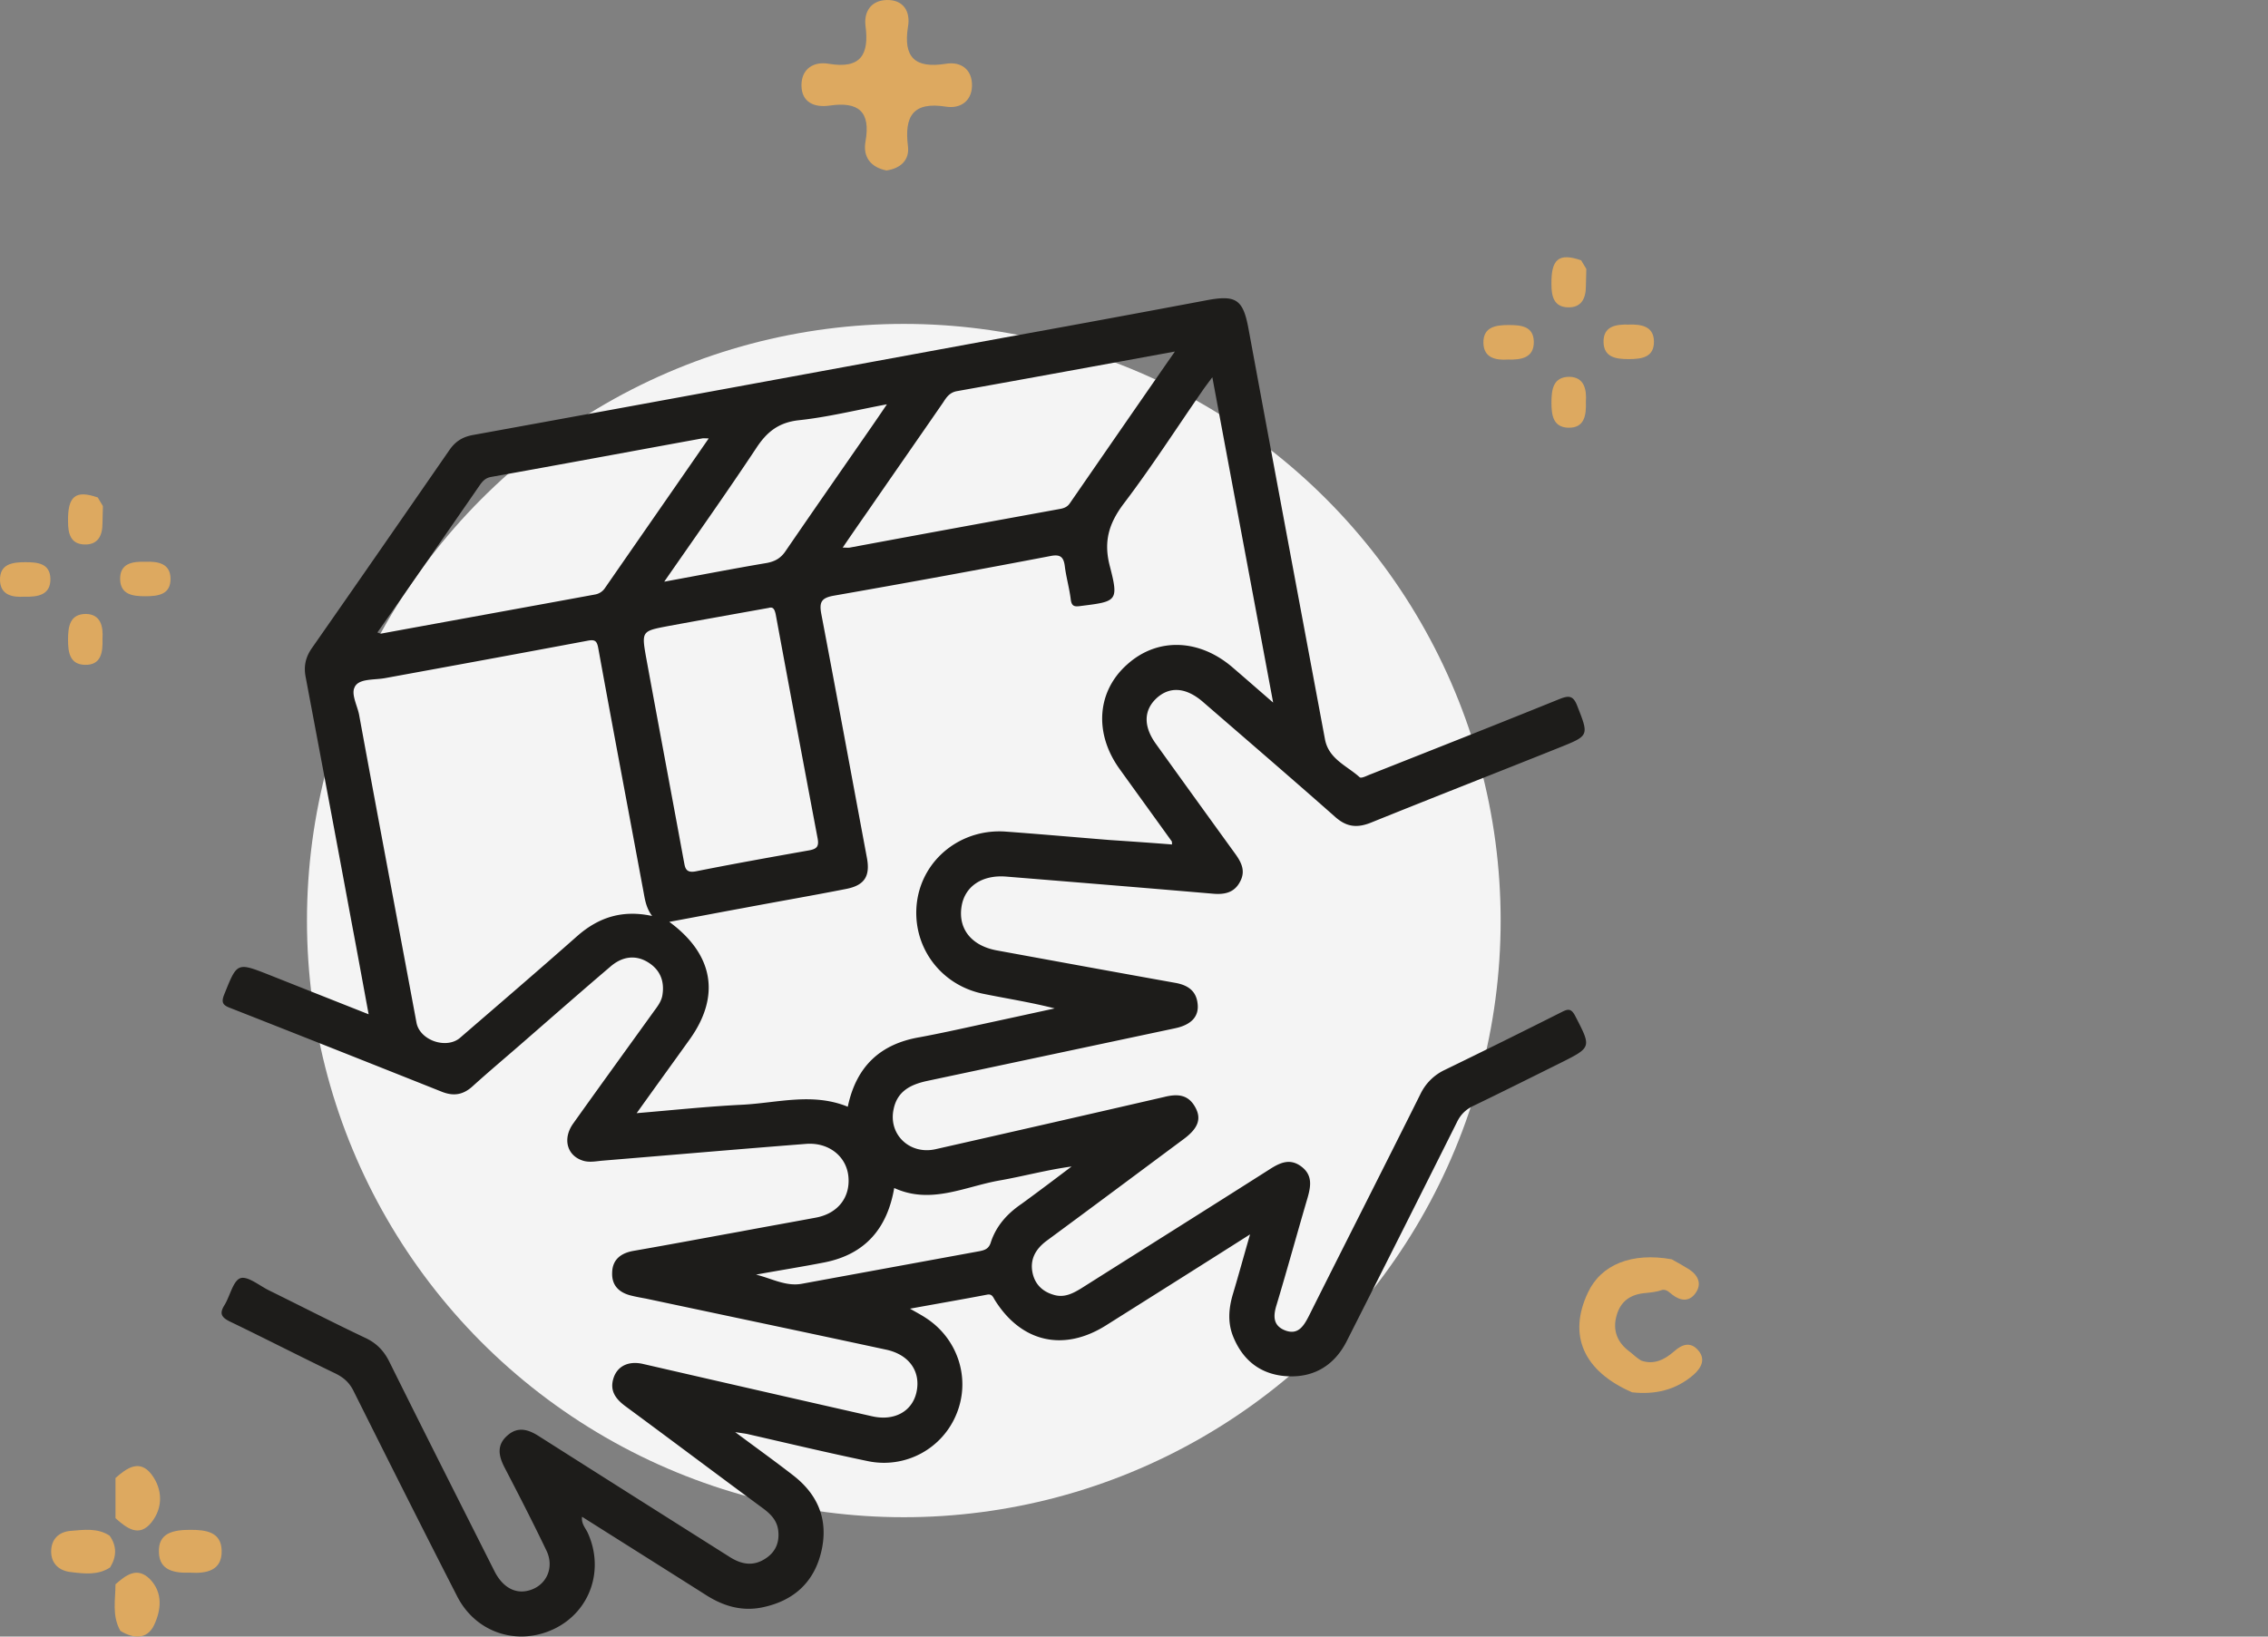 <svg width="133" height="96" fill="none" xmlns="http://www.w3.org/2000/svg"><rect width="100%" height="100%" fill="#808080" stroke="none"/><circle cx="53.001" cy="54" r="35" fill="#F4F4F4"/><path d="M95.707 81.672c-2.844-1.239-3.776-3.343-2.587-5.852.773-1.65 2.58-2.369 4.914-1.95.356.2.695.385 1.036.601.52.349.748.855.349 1.398-.37.51-.877.444-1.35.077-.18-.131-.314-.313-.58-.282-.31.113-.639.147-.968.182-.863.065-1.474.446-1.717 1.31-.258.882.043 1.605.76 2.13.23.177.428.386.686.528.752.257 1.367-.062 1.912-.534.483-.437.98-.592 1.429-.066.449.525.174 1.03-.28 1.433-1.059.911-2.274 1.17-3.604 1.025zM51.984 10c-.947-.189-1.388-.818-1.23-1.698.315-1.76-.41-2.358-2.114-2.107C47.757 6.321 47 6.007 47 5c0-.974.725-1.414 1.609-1.257 1.892.314 2.365-.566 2.145-2.233-.095-.817.315-1.478 1.23-1.509 1.009-.031 1.42.692 1.261 1.572-.283 1.792.41 2.453 2.208 2.17.915-.157 1.578.346 1.546 1.32-.032.88-.694 1.321-1.514 1.195-1.956-.314-2.46.566-2.24 2.327.095.786-.41 1.29-1.261 1.415zM6.773 92.935c.598-.527 1.258-1.055 2.013-.31.786.806.66 1.83.251 2.699-.409.868-1.226.806-1.98.34-.504-.899-.284-1.83-.284-2.73zM6.773 86.7c.66-.59 1.415-1.117 2.107-.218.66.869.692 1.955 0 2.823-.723.9-1.446.342-2.107-.248V86.7zM6.427 90.08c.44.621.41 1.242.032 1.862-.692.466-1.51.373-2.264.28C3.472 92.158 3 91.724 3 91.011c0-.714.44-1.148 1.132-1.21.786-.062 1.572-.186 2.295.279zM11.144 92.252c-.912.032-1.792-.124-1.824-1.178-.063-1.18.88-1.334 1.855-1.334.912 0 1.793.124 1.824 1.21.032 1.178-.88 1.364-1.855 1.302zM6.01 37.481c.025.785-.076 1.544-1.035 1.518-.884-.025-.985-.733-.985-1.467 0-.785.101-1.519 1.06-1.519.859.026 1.01.734.96 1.468zM1.44 35.001C.708 35.051.026 34.9 0 34.04c-.025-.962.733-1.063 1.49-1.063.733 0 1.44.076 1.465.961.025.962-.732 1.088-1.515 1.063zM5.732 29.181c.101.177.202.329.303.506 0 .33-.025.658-.025 1.012 0 .734-.278 1.266-1.06 1.24-.808-.025-.96-.632-.96-1.34-.025-1.494.43-1.873 1.742-1.418zM8.535 32.952c.732-.026 1.44.1 1.464.961.026.962-.707 1.063-1.49 1.063-.732 0-1.439-.101-1.464-.987-.025-.936.707-1.063 1.49-1.037zM93 23.57c.025.785-.076 1.544-1.035 1.519-.884-.026-.985-.734-.985-1.468 0-.784.101-1.518 1.06-1.518.86.025 1.01.733.96 1.467zM88.43 21.09c-.732.051-1.414-.1-1.44-.961-.024-.962.733-1.063 1.49-1.063.733 0 1.44.076 1.465.962.025.961-.732 1.088-1.515 1.062zM92.722 15.27c.102.177.203.33.303.506 0 .33-.025.658-.025 1.013 0 .733-.278 1.265-1.06 1.24-.808-.026-.96-.633-.96-1.342-.025-1.493.43-1.872 1.742-1.417zM95.525 19.04c.732-.025 1.44.102 1.465.962.025.962-.707 1.063-1.49 1.063-.732 0-1.44-.101-1.465-.987-.025-.936.707-1.063 1.49-1.037z" fill="#DDA960"/><g clip-path="url(#clip0)"><path d="M92.373 59.596c-.23-.442-.412-.425-.792-.229a531.2 531.2 0 0 1-6.851 3.391 2.992 2.992 0 0 0-1.42 1.393c-2.179 4.374-4.391 8.716-6.57 13.074-.297.573-.627 1.098-1.37.819-.727-.279-.71-.852-.512-1.49.627-2.082 1.205-4.195 1.816-6.276.198-.688.313-1.343-.363-1.851-.677-.508-1.272-.213-1.882.18-3.682 2.343-7.363 4.653-11.044 6.98-.512.31-1.008.556-1.618.36-.66-.197-1.09-.639-1.222-1.31-.148-.77.182-1.36.809-1.836 2.69-1.982 5.365-3.98 8.056-5.98.842-.622 1.057-1.18.693-1.85-.412-.77-1.04-.82-1.832-.623a3205.139 3205.139 0 0 1-13.405 3.063c-1.519.344-2.79-.868-2.46-2.359.215-1.032.974-1.425 1.932-1.638l14.577-3.097c.924-.196 1.386-.671 1.32-1.392-.066-.803-.577-1.147-1.353-1.278-3.484-.623-6.967-1.262-10.45-1.9-1.47-.28-2.245-1.262-2.047-2.556.181-1.196 1.205-1.885 2.625-1.77 4.028.328 8.056.656 12.084 1 .677.065 1.271-.033 1.618-.688.346-.623.099-1.131-.28-1.655a2200.86 2200.86 0 0 1-4.656-6.455c-.727-1.016-.71-1.95.033-2.654.776-.721 1.733-.656 2.724.196 2.591 2.245 5.183 4.473 7.759 6.75.66.59 1.27.672 2.096.344 3.682-1.49 7.38-2.932 11.06-4.407 1.75-.704 1.734-.688 1.04-2.457-.23-.59-.478-.607-1.023-.394-3.681 1.491-7.379 2.95-11.06 4.407-.231.082-.578.28-.677.18-.743-.671-1.816-1.064-2.03-2.227-1.503-8.044-3.005-16.072-4.491-24.116-.314-1.672-.726-1.95-2.41-1.639-3.995.754-7.99 1.491-11.985 2.212-10.351 1.9-20.718 3.817-31.086 5.701-.627.115-1.04.394-1.386.901-2.675 3.867-5.35 7.733-8.04 11.583-.38.541-.495 1.065-.38 1.688.908 4.816 1.816 9.65 2.708 14.466.33 1.737.643 3.473.99 5.341-2.03-.803-3.929-1.556-5.827-2.31-1.915-.754-1.882-.737-2.642 1.147-.198.491-.066.639.38.803 4.127 1.622 8.254 3.26 12.365 4.898.693.279 1.254.197 1.816-.311.94-.852 1.898-1.655 2.856-2.49 1.733-1.508 3.466-3.031 5.216-4.522.71-.623 1.486-.705 2.196-.279.71.426.99 1.082.875 1.885-.05.425-.314.737-.561 1.08-1.569 2.18-3.137 4.342-4.689 6.521-.61.869-.363 1.835.529 2.147.396.147.825.049 1.221.016 3.979-.328 7.94-.672 11.92-.983 1.303-.098 2.343.704 2.475 1.884.133 1.229-.594 2.195-1.898 2.441-1.486.279-2.971.54-4.457.82-2.08.376-4.16.77-6.24 1.13-.743.13-1.239.508-1.255 1.278-.033.77.43 1.196 1.172 1.36.264.065.545.114.809.163 4.705 1 9.393 1.983 14.098 2.998 1.354.295 2.03 1.295 1.767 2.49-.248 1.131-1.305 1.72-2.625 1.41a3942.137 3942.137 0 0 1-13.405-3.064c-.842-.197-1.502.115-1.733.82-.248.753.131 1.244.71 1.67 2.69 1.983 5.365 3.998 8.055 5.98.463.344.826.72.892 1.31.082.722-.182 1.295-.809 1.672-.693.426-1.354.295-2.014-.115-3.731-2.359-7.462-4.718-11.176-7.077-.628-.41-1.255-.623-1.882-.066-.66.574-.512 1.229-.149 1.917.826 1.59 1.651 3.195 2.427 4.817.512 1.032-.017 2.13-1.09 2.375-.776.18-1.485-.23-1.948-1.147-2.063-4.096-4.127-8.175-6.157-12.27-.314-.64-.743-1.098-1.404-1.41-1.898-.9-3.78-1.867-5.678-2.801-.562-.279-1.238-.852-1.668-.705-.429.164-.594 1.032-.924 1.573-.297.475-.215.705.313.967 2.08 1 4.111 2.048 6.191 3.047.495.246.825.54 1.073 1.049 2.014 4.03 4.028 8.044 6.075 12.041 1.106 2.146 3.566 2.916 5.696 1.884 2.113-1.032 2.938-3.473 1.948-5.636-.132-.278-.38-.524-.33-.933 2.46 1.556 4.886 3.08 7.313 4.62.99.622 2.047.933 3.219.704 1.882-.377 3.103-1.49 3.516-3.358.396-1.803-.214-3.277-1.684-4.407-1.056-.82-2.13-1.59-3.384-2.524.413.066.578.082.727.115 2.36.54 4.704 1.098 7.065 1.59a4.59 4.59 0 0 0 5.2-2.802c.826-2.048.066-4.39-1.816-5.603-.247-.164-.495-.295-.924-.54 1.618-.296 3.054-.542 4.507-.82.313-.066.363.147.478.328 1.552 2.473 4.029 3.03 6.505 1.474 2.757-1.737 5.514-3.473 8.452-5.34-.38 1.31-.677 2.407-1.007 3.505-.248.836-.314 1.671.017 2.49.577 1.426 1.65 2.245 3.186 2.327 1.568.082 2.757-.655 3.467-2.048a3124.84 3124.84 0 0 0 6.47-12.86c.215-.443.513-.738.958-.951 1.7-.82 3.401-1.671 5.085-2.507 1.865-.934 1.849-.917.891-2.769zM56.104 22.947c4.21-.753 8.403-1.523 12.794-2.326-2.13 3.063-4.143 5.98-6.157 8.896-.132.196-.297.278-.529.328-4.127.753-8.254 1.507-12.38 2.277-.1.016-.216 0-.414 0 .512-.754.99-1.442 1.47-2.13 1.469-2.13 2.955-4.26 4.424-6.39.198-.31.38-.573.792-.655zm-9.261 1.704c1.684-.18 3.335-.59 5.167-.934-.363.54-.644.95-.94 1.376-1.668 2.409-3.336 4.8-4.986 7.209-.281.426-.611.623-1.106.72-1.948.328-3.88.705-6.026 1.099 1.865-2.687 3.665-5.227 5.382-7.815.627-.967 1.32-1.524 2.509-1.655zm-21.66 8.077c.958-1.393 1.932-2.785 2.89-4.178.181-.262.347-.508.726-.573 4.127-.738 8.255-1.508 12.382-2.261.082-.017.165 0 .38 0-2.064 2.982-4.078 5.881-6.076 8.765a.882.882 0 0 1-.594.393c-4.177.77-8.353 1.524-12.546 2.294-.05 0-.1-.033-.215-.066 1.04-1.474 2.047-2.932 3.054-4.374zm8.684 22.166c-2.278 2.016-4.589 3.998-6.884 5.98-.792.688-2.36.164-2.559-.884-1.122-6.03-2.261-12.042-3.367-18.071-.116-.59-.561-1.343-.165-1.753.33-.36 1.122-.279 1.717-.393 3.945-.721 7.874-1.442 11.803-2.18.479-.098.595-.016.677.46.858 4.718 1.75 9.42 2.625 14.138.099.508.148 1.032.528 1.54-1.75-.377-3.136.082-4.375 1.163zm4.028-16.3c-.28-1.574-.264-1.574 1.288-1.869 1.948-.36 3.88-.704 5.894-1.065.264-.081.346.082.412.377.81 4.391 1.635 8.782 2.46 13.156.083.459-.05.606-.495.688-2.212.393-4.424.787-6.637 1.229-.66.131-.643-.262-.726-.655-.726-3.949-1.47-7.897-2.196-11.862zm11.82 26.327c-2.08-.852-4.16-.213-6.24-.115-1.997.099-3.995.312-6.14.492 1.089-1.524 2.112-2.933 3.12-4.342 1.799-2.523 1.403-4.964-1.206-6.88 1.519-.28 2.955-.558 4.391-.82 1.998-.377 3.995-.72 5.993-1.114 1.073-.213 1.403-.754 1.205-1.819-.891-4.767-1.766-9.535-2.674-14.302-.132-.705 0-.95.743-1.081a824.913 824.913 0 0 0 12.711-2.327c.578-.114.76.082.825.606.083.656.265 1.278.347 1.934.05.442.248.442.595.393 2.113-.262 2.228-.279 1.7-2.327-.38-1.441-.066-2.506.809-3.67 1.618-2.13 3.07-4.39 4.59-6.585.164-.246.346-.476.61-.836 1.189 6.39 2.36 12.615 3.566 19.086-.925-.802-1.635-1.425-2.36-2.047-1.965-1.704-4.425-1.786-6.192-.197-1.782 1.573-1.964 4.03-.462 6.127 1.024 1.426 2.047 2.835 3.07 4.26.017.016 0 .049.017.18-1.238-.098-2.443-.18-3.665-.262-2.03-.164-4.06-.344-6.075-.492-2.608-.196-4.87 1.59-5.216 4.096-.347 2.573 1.337 4.915 3.912 5.423 1.37.279 2.757.492 4.16.852-1.502.328-3.004.655-4.523.983-1.123.246-2.245.492-3.384.705-2.328.393-3.731 1.72-4.227 4.079zm8.387 7.962c-.116.36-.33.443-.644.508-3.483.64-6.967 1.278-10.45 1.917-.924.164-1.75-.311-2.674-.54 1.353-.246 2.707-.46 4.044-.722 2.344-.475 3.649-1.966 4.061-4.358 2.147.983 4.127-.081 6.175-.442 1.403-.246 2.773-.622 4.226-.819-.974.737-1.948 1.474-2.939 2.195-.842.574-1.486 1.295-1.8 2.261z" fill="#1D1C1A"/></g><defs><clipPath id="clip0"><path fill="#fff" d="M13 17h80v79H13z"/></clipPath></defs></svg>